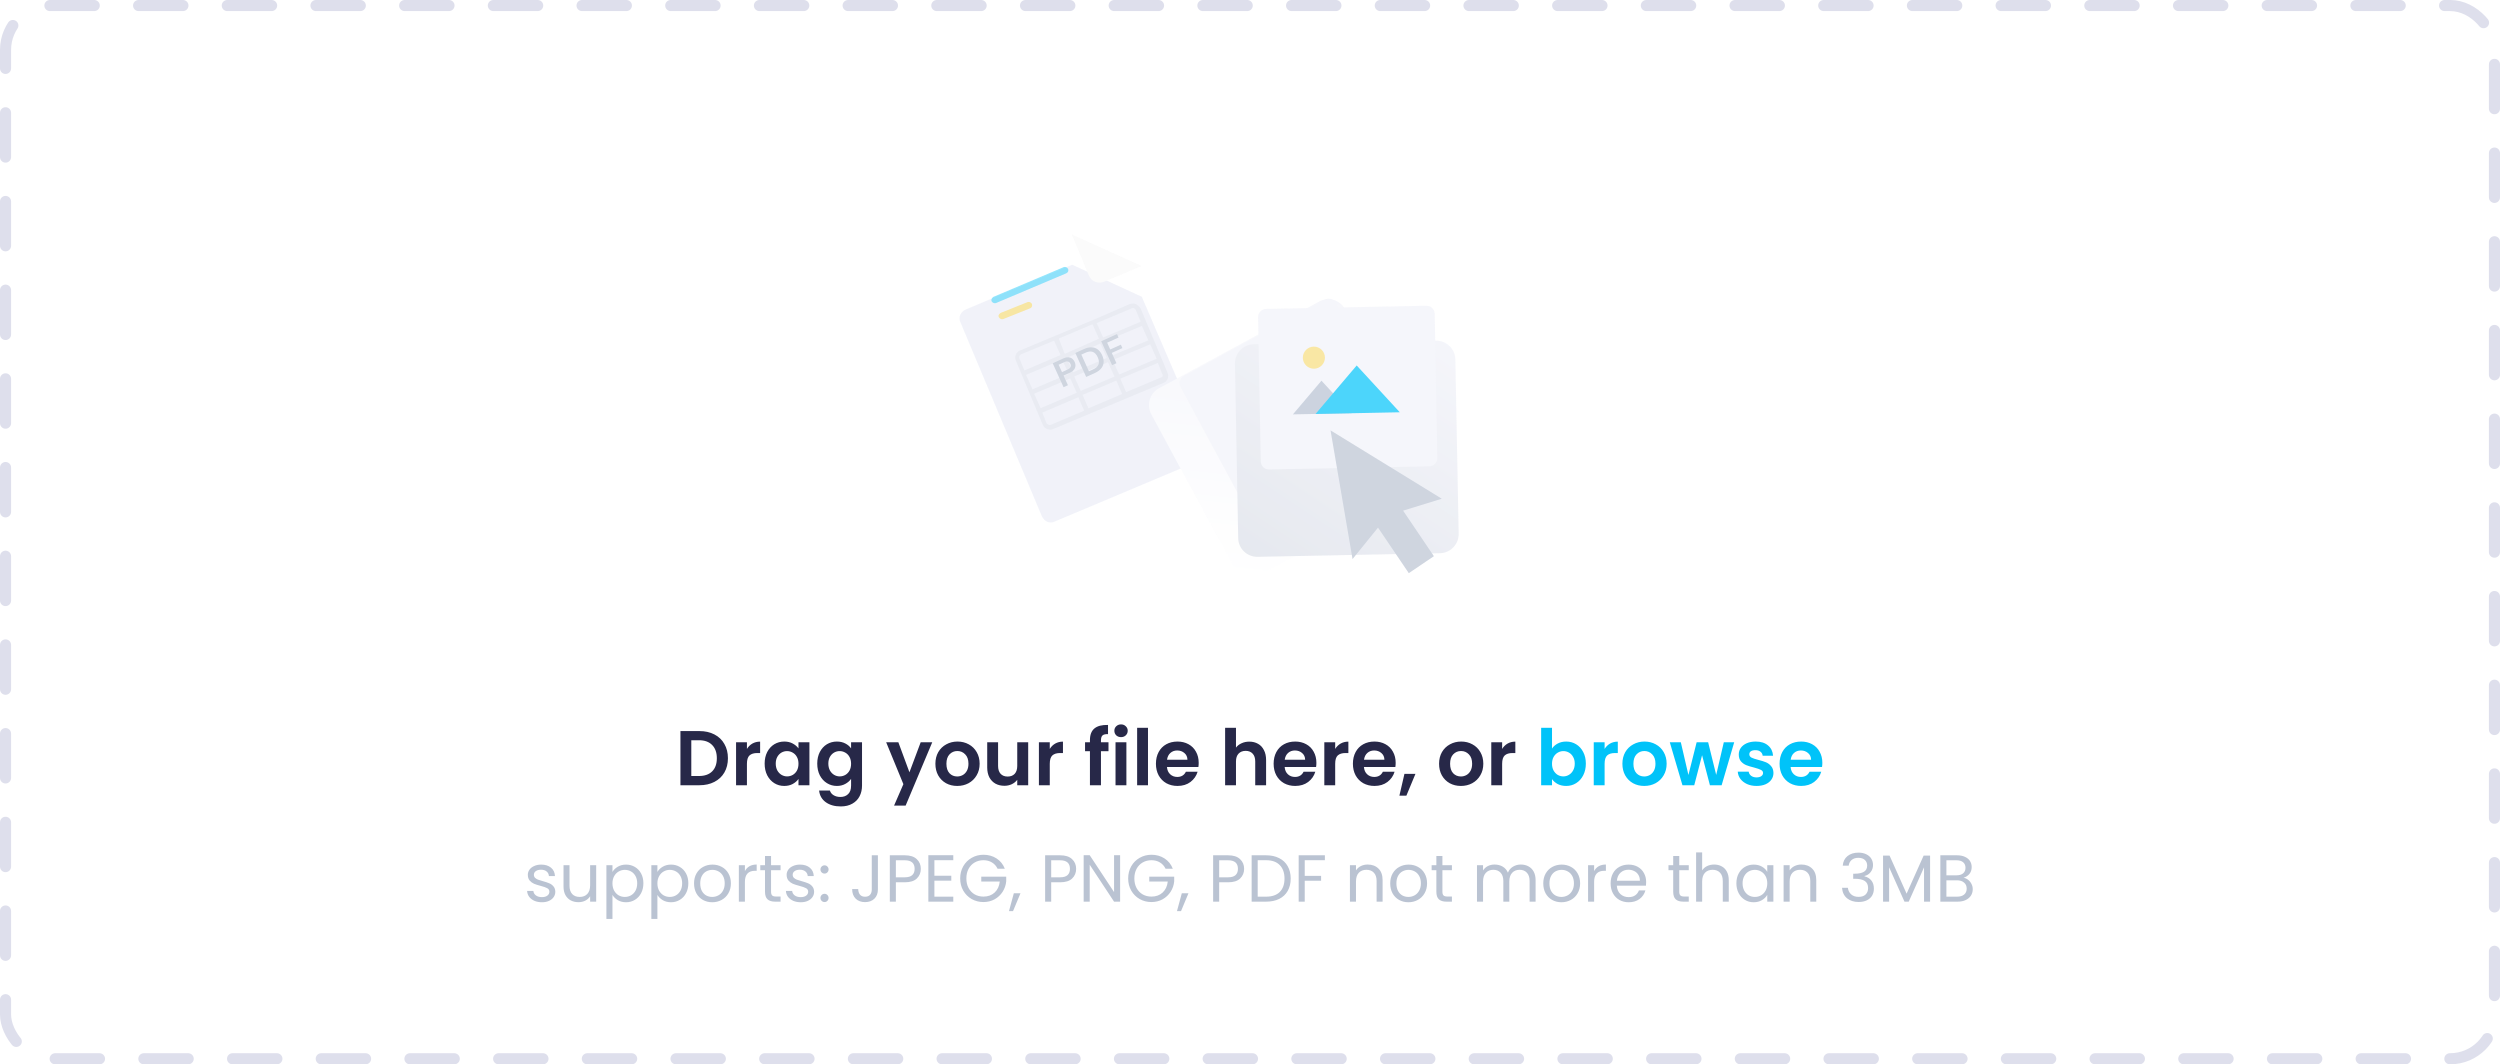 <svg width="451" height="192" viewBox="0 0 451 192" fill="none" xmlns="http://www.w3.org/2000/svg">
<rect x="1" y="1" width="449" height="190" rx="8" fill="white"/>
<g opacity="0.7">
<g filter="url(#filter0_d_822_3677)">
<path d="M205.981 48.534L217.63 75.619C218.098 76.527 217.631 77.563 216.641 77.986L190.298 89.074C189.39 89.543 188.354 89.076 187.931 88.085L173.278 53.179C172.81 52.271 173.277 51.234 174.267 50.812L193.421 42.755L205.981 48.534Z" fill="#EBEDF7"/>
</g>
<path opacity="0.6" d="M192.363 49.302L179.664 54.676C179.407 54.75 179.114 54.695 178.875 54.346C178.801 54.09 178.856 53.796 179.205 53.557L191.904 48.183C192.16 48.11 192.454 48.165 192.693 48.513C192.803 48.898 192.666 49.146 192.363 49.302Z" fill="#00C3F9"/>
<path opacity="0.6" d="M185.838 55.616L180.978 57.564C180.721 57.638 180.428 57.583 180.189 57.234C180.033 56.932 180.17 56.684 180.519 56.446L185.378 54.498C185.635 54.424 185.929 54.479 186.167 54.827C186.278 55.212 186.094 55.543 185.838 55.616Z" fill="#FACE2B"/>
<path d="M193.339 42.285L196.444 49.73C196.904 50.849 198.197 51.243 199.187 50.82L205.945 47.981" fill="#F9F9F9"/>
<path opacity="0.4" d="M203.749 54.862L197.202 57.709L190.316 60.585L183.989 63.231C183.302 63.497 182.926 64.369 183.275 65.102L188.108 76.637C188.374 77.325 189.246 77.7 189.933 77.434L209.903 69.074C210.591 68.807 210.967 67.936 210.618 67.202L205.785 55.667C205.271 54.842 204.565 54.559 203.749 54.862ZM194.964 70.505L193.806 67.92L199.876 65.348L201.034 67.933L194.964 70.505ZM201.383 68.667L202.421 71.078L196.351 73.65L195.313 71.239L201.383 68.667ZM198.498 61.992L199.656 64.577L193.586 67.15L192.428 64.564L198.498 61.992ZM192.079 63.831L191.013 61.08L197.083 58.508L198.241 61.093L192.079 63.831ZM207.147 61.39L200.389 64.228L199.232 61.643L205.989 58.804L207.147 61.39ZM192.77 67.453L186.269 70.218L185.111 67.632L191.612 64.867L192.77 67.453ZM186.572 71.034L193.073 68.269L194.23 70.855L187.729 73.62L186.572 71.034ZM200.738 64.962L207.496 62.123L208.653 64.709L201.896 67.547L200.738 64.962ZM204.887 55.925L205.769 58.034L199.011 60.873L197.854 58.287L204.052 55.678C204.4 55.439 204.731 55.622 204.887 55.925ZM184.128 63.955L190.152 61.466L191.309 64.051L184.808 66.816L183.926 64.707C183.77 64.405 183.953 64.075 184.128 63.955ZM188.759 76.242L188.033 74.436L194.534 71.671L195.572 74.082L189.502 76.654C189.245 76.728 188.832 76.499 188.759 76.242ZM209.353 68.12L203.154 70.729L202.116 68.318L208.874 65.479L209.636 67.414C209.875 67.762 209.692 68.092 209.353 68.12Z" fill="#CFD5E0"/>
<path d="M191.866 69.853L189.905 65.532L191.824 64.661C192.298 64.446 192.711 64.396 193.064 64.512C193.417 64.628 193.685 64.886 193.867 65.286C194.046 65.683 194.065 66.054 193.921 66.4C193.777 66.746 193.469 67.027 192.995 67.242L191.867 67.754L192.657 69.494L191.866 69.853ZM191.583 67.128L192.619 66.658C192.88 66.54 193.051 66.393 193.13 66.219C193.207 66.042 193.197 65.847 193.1 65.634C193.004 65.421 192.864 65.288 192.682 65.233C192.497 65.173 192.274 65.203 192.013 65.322L190.977 65.792L191.583 67.128ZM195.949 68.001L193.988 63.679L195.557 62.967C196.051 62.743 196.507 62.639 196.924 62.657C197.343 62.669 197.714 62.796 198.036 63.039C198.357 63.278 198.621 63.627 198.829 64.084C199.034 64.538 199.123 64.966 199.093 65.369C199.064 65.771 198.917 66.136 198.651 66.464C198.39 66.789 198.012 67.064 197.518 67.289L195.949 68.001ZM196.442 66.986L197.171 66.655C197.694 66.418 198.026 66.117 198.166 65.752C198.306 65.388 198.262 64.953 198.032 64.446C197.8 63.935 197.502 63.615 197.137 63.484C196.77 63.35 196.326 63.402 195.803 63.639L195.073 63.97L196.442 66.986ZM200.618 65.882L198.657 61.56L201.507 60.267L201.788 60.886L199.729 61.821L200.285 63.047L202.203 62.176L202.484 62.795L200.566 63.666L201.409 65.523L200.618 65.882Z" fill="#BAC3D2"/>
<g filter="url(#filter1_d_822_3677)">
<path d="M256.216 83.139L227.293 98.796C225.621 99.691 223.546 99.086 222.633 97.41L207.685 69.715C206.791 68.041 207.396 65.965 209.07 65.05L237.994 49.392C239.666 48.497 241.741 49.102 242.654 50.778L257.621 78.476C258.515 80.149 257.888 82.243 256.216 83.139Z" fill="url(#paint0_linear_822_3677)"/>
</g>
<path d="M252.75 79.558L227.319 93.323C226.607 93.716 225.714 93.439 225.322 92.726L212.964 69.825C212.572 69.112 212.848 68.219 213.56 67.826L238.991 54.061C239.703 53.668 240.596 53.945 240.988 54.657L253.346 77.558C253.739 78.271 253.462 79.165 252.75 79.558Z" fill="#F1F2F9"/>
<path d="M235.864 77.496L226.579 82.519L228.369 74.751L235.864 77.496Z" fill="#CDD1DA"/>
<path d="M243.542 73.336L230.177 80.579L232.761 69.398L243.542 73.336Z" fill="#00C3F9"/>
<path d="M225.033 73.67C226.127 73.792 227.112 73.004 227.234 71.909C227.356 70.815 226.569 69.828 225.476 69.706C224.382 69.584 223.397 70.373 223.275 71.467C223.153 72.562 223.94 73.548 225.033 73.67Z" fill="#CDD1DA"/>
<g filter="url(#filter2_d_822_3677)">
<path d="M259.758 88.801L226.875 89.452C224.979 89.481 223.413 87.992 223.37 86.084L222.786 54.617C222.759 52.72 224.25 51.152 226.157 51.107L259.04 50.457C260.937 50.428 262.502 51.917 262.546 53.825L263.145 85.302C263.172 87.199 261.655 88.772 259.758 88.801Z" fill="url(#paint1_linear_822_3677)"/>
</g>
<path d="M257.853 84.125L228.942 84.696C228.129 84.718 227.462 84.063 227.441 83.25L226.96 57.231C226.939 56.418 227.594 55.751 228.407 55.728L257.319 55.158C258.132 55.135 258.798 55.791 258.82 56.604L259.3 82.622C259.322 83.435 258.666 84.103 257.853 84.125Z" fill="#F1F2F9"/>
<path d="M243.794 74.55L233.24 74.755L238.393 68.674L243.794 74.55Z" fill="#B6C1D2"/>
<path d="M252.521 74.374L237.322 74.681L244.746 65.93L252.521 74.374Z" fill="#00C3F9"/>
<path opacity="0.6" d="M235.92 66.183C236.835 66.792 238.073 66.544 238.683 65.627C239.294 64.71 239.046 63.473 238.131 62.863C237.215 62.253 235.978 62.502 235.367 63.419C234.757 64.335 235.004 65.573 235.92 66.183Z" fill="#FACE2B"/>
<path d="M260.095 89.97L253.119 92.121L258.675 100.337L254.148 103.398L248.592 95.182L243.998 100.854L240.029 77.639L260.095 89.97Z" fill="#BAC3D2"/>
</g>
<path d="M126.167 131.886C127.194 131.886 128.094 132.087 128.869 132.488C129.653 132.89 130.255 133.464 130.675 134.21C131.104 134.948 131.319 135.806 131.319 136.786C131.319 137.766 131.104 138.625 130.675 139.362C130.255 140.09 129.653 140.655 128.869 141.056C128.094 141.458 127.194 141.658 126.167 141.658H122.751V131.886H126.167ZM126.097 139.992C127.124 139.992 127.917 139.712 128.477 139.152C129.037 138.592 129.317 137.804 129.317 136.786C129.317 135.769 129.037 134.976 128.477 134.406C127.917 133.828 127.124 133.538 126.097 133.538H124.711V139.992H126.097ZM134.746 135.106C134.998 134.696 135.325 134.374 135.726 134.14C136.137 133.907 136.604 133.79 137.126 133.79V135.848H136.608C135.992 135.848 135.526 135.993 135.208 136.282C134.9 136.572 134.746 137.076 134.746 137.794V141.658H132.786V133.902H134.746V135.106ZM137.942 137.752C137.942 136.968 138.096 136.273 138.404 135.666C138.722 135.06 139.146 134.593 139.678 134.266C140.22 133.94 140.822 133.776 141.484 133.776C142.063 133.776 142.567 133.893 142.996 134.126C143.435 134.36 143.785 134.654 144.046 135.008V133.902H146.02V141.658H144.046V140.524C143.794 140.888 143.444 141.192 142.996 141.434C142.558 141.668 142.049 141.784 141.47 141.784C140.817 141.784 140.22 141.616 139.678 141.28C139.146 140.944 138.722 140.473 138.404 139.866C138.096 139.25 137.942 138.546 137.942 137.752ZM144.046 137.78C144.046 137.304 143.953 136.898 143.766 136.562C143.58 136.217 143.328 135.956 143.01 135.778C142.693 135.592 142.352 135.498 141.988 135.498C141.624 135.498 141.288 135.587 140.98 135.764C140.672 135.942 140.42 136.203 140.224 136.548C140.038 136.884 139.944 137.286 139.944 137.752C139.944 138.219 140.038 138.63 140.224 138.984C140.42 139.33 140.672 139.596 140.98 139.782C141.298 139.969 141.634 140.062 141.988 140.062C142.352 140.062 142.693 139.974 143.01 139.796C143.328 139.61 143.58 139.348 143.766 139.012C143.953 138.667 144.046 138.256 144.046 137.78ZM150.973 133.776C151.551 133.776 152.06 133.893 152.499 134.126C152.937 134.35 153.283 134.644 153.535 135.008V133.902H155.509V141.714C155.509 142.433 155.364 143.072 155.075 143.632C154.785 144.202 154.351 144.65 153.773 144.976C153.194 145.312 152.494 145.48 151.673 145.48C150.571 145.48 149.666 145.224 148.957 144.71C148.257 144.197 147.86 143.497 147.767 142.61H149.713C149.815 142.965 150.035 143.245 150.371 143.45C150.716 143.665 151.131 143.772 151.617 143.772C152.186 143.772 152.648 143.6 153.003 143.254C153.357 142.918 153.535 142.405 153.535 141.714V140.51C153.283 140.874 152.933 141.178 152.485 141.42C152.046 141.663 151.542 141.784 150.973 141.784C150.319 141.784 149.722 141.616 149.181 141.28C148.639 140.944 148.21 140.473 147.893 139.866C147.585 139.25 147.431 138.546 147.431 137.752C147.431 136.968 147.585 136.273 147.893 135.666C148.21 135.06 148.635 134.593 149.167 134.266C149.708 133.94 150.31 133.776 150.973 133.776ZM153.535 137.78C153.535 137.304 153.441 136.898 153.255 136.562C153.068 136.217 152.816 135.956 152.499 135.778C152.181 135.592 151.841 135.498 151.477 135.498C151.113 135.498 150.777 135.587 150.469 135.764C150.161 135.942 149.909 136.203 149.713 136.548C149.526 136.884 149.433 137.286 149.433 137.752C149.433 138.219 149.526 138.63 149.713 138.984C149.909 139.33 150.161 139.596 150.469 139.782C150.786 139.969 151.122 140.062 151.477 140.062C151.841 140.062 152.181 139.974 152.499 139.796C152.816 139.61 153.068 139.348 153.255 139.012C153.441 138.667 153.535 138.256 153.535 137.78ZM168.179 133.902L163.377 145.326H161.291L162.971 141.462L159.863 133.902H162.061L164.063 139.32L166.093 133.902H168.179ZM172.68 141.784C171.933 141.784 171.261 141.621 170.664 141.294C170.066 140.958 169.595 140.487 169.25 139.88C168.914 139.274 168.746 138.574 168.746 137.78C168.746 136.987 168.918 136.287 169.264 135.68C169.618 135.074 170.099 134.607 170.706 134.28C171.312 133.944 171.989 133.776 172.736 133.776C173.482 133.776 174.159 133.944 174.766 134.28C175.372 134.607 175.848 135.074 176.194 135.68C176.548 136.287 176.726 136.987 176.726 137.78C176.726 138.574 176.544 139.274 176.18 139.88C175.825 140.487 175.34 140.958 174.724 141.294C174.117 141.621 173.436 141.784 172.68 141.784ZM172.68 140.076C173.034 140.076 173.366 139.992 173.674 139.824C173.991 139.647 174.243 139.386 174.43 139.04C174.616 138.695 174.71 138.275 174.71 137.78C174.71 137.043 174.514 136.478 174.122 136.086C173.739 135.685 173.268 135.484 172.708 135.484C172.148 135.484 171.676 135.685 171.294 136.086C170.92 136.478 170.734 137.043 170.734 137.78C170.734 138.518 170.916 139.087 171.28 139.488C171.653 139.88 172.12 140.076 172.68 140.076ZM185.485 133.902V141.658H183.511V140.678C183.259 141.014 182.928 141.28 182.517 141.476C182.116 141.663 181.677 141.756 181.201 141.756C180.595 141.756 180.058 141.63 179.591 141.378C179.125 141.117 178.756 140.739 178.485 140.244C178.224 139.74 178.093 139.143 178.093 138.452V133.902H180.053V138.172C180.053 138.788 180.207 139.264 180.515 139.6C180.823 139.927 181.243 140.09 181.775 140.09C182.317 140.09 182.741 139.927 183.049 139.6C183.357 139.264 183.511 138.788 183.511 138.172V133.902H185.485ZM189.379 135.106C189.631 134.696 189.958 134.374 190.359 134.14C190.77 133.907 191.236 133.79 191.759 133.79V135.848H191.241C190.625 135.848 190.158 135.993 189.841 136.282C189.533 136.572 189.379 137.076 189.379 137.794V141.658H187.419V133.902H189.379V135.106ZM199.971 135.512H198.613V141.658H196.625V135.512H195.743V133.902H196.625V133.51C196.625 132.558 196.896 131.858 197.437 131.41C197.979 130.962 198.795 130.752 199.887 130.78V132.432C199.411 132.423 199.08 132.502 198.893 132.67C198.707 132.838 198.613 133.142 198.613 133.58V133.902H199.971V135.512ZM202.235 132.978C201.89 132.978 201.601 132.871 201.367 132.656C201.143 132.432 201.031 132.157 201.031 131.83C201.031 131.504 201.143 131.233 201.367 131.018C201.601 130.794 201.89 130.682 202.235 130.682C202.581 130.682 202.865 130.794 203.089 131.018C203.323 131.233 203.439 131.504 203.439 131.83C203.439 132.157 203.323 132.432 203.089 132.656C202.865 132.871 202.581 132.978 202.235 132.978ZM203.201 133.902V141.658H201.241V133.902H203.201ZM207.098 131.298V141.658H205.138V131.298H207.098ZM216.244 137.612C216.244 137.892 216.226 138.144 216.188 138.368H210.518C210.565 138.928 210.761 139.367 211.106 139.684C211.452 140.002 211.876 140.16 212.38 140.16C213.108 140.16 213.626 139.848 213.934 139.222H216.048C215.824 139.969 215.395 140.585 214.76 141.07C214.126 141.546 213.346 141.784 212.422 141.784C211.676 141.784 211.004 141.621 210.406 141.294C209.818 140.958 209.356 140.487 209.02 139.88C208.694 139.274 208.53 138.574 208.53 137.78C208.53 136.978 208.694 136.273 209.02 135.666C209.347 135.06 209.804 134.593 210.392 134.266C210.98 133.94 211.657 133.776 212.422 133.776C213.16 133.776 213.818 133.935 214.396 134.252C214.984 134.57 215.437 135.022 215.754 135.61C216.081 136.189 216.244 136.856 216.244 137.612ZM214.214 137.052C214.205 136.548 214.023 136.147 213.668 135.848C213.314 135.54 212.88 135.386 212.366 135.386C211.881 135.386 211.47 135.536 211.134 135.834C210.808 136.124 210.607 136.53 210.532 137.052H214.214ZM225.379 133.79C225.967 133.79 226.49 133.921 226.947 134.182C227.404 134.434 227.759 134.812 228.011 135.316C228.272 135.811 228.403 136.408 228.403 137.108V141.658H226.443V137.374C226.443 136.758 226.289 136.287 225.981 135.96C225.673 135.624 225.253 135.456 224.721 135.456C224.18 135.456 223.75 135.624 223.433 135.96C223.125 136.287 222.971 136.758 222.971 137.374V141.658H221.011V131.298H222.971V134.868C223.223 134.532 223.559 134.271 223.979 134.084C224.399 133.888 224.866 133.79 225.379 133.79ZM237.477 137.612C237.477 137.892 237.458 138.144 237.421 138.368H231.751C231.797 138.928 231.993 139.367 232.339 139.684C232.684 140.002 233.109 140.16 233.613 140.16C234.341 140.16 234.859 139.848 235.167 139.222H237.281C237.057 139.969 236.627 140.585 235.993 141.07C235.358 141.546 234.579 141.784 233.655 141.784C232.908 141.784 232.236 141.621 231.639 141.294C231.051 140.958 230.589 140.487 230.253 139.88C229.926 139.274 229.763 138.574 229.763 137.78C229.763 136.978 229.926 136.273 230.253 135.666C230.579 135.06 231.037 134.593 231.625 134.266C232.213 133.94 232.889 133.776 233.655 133.776C234.392 133.776 235.05 133.935 235.629 134.252C236.217 134.57 236.669 135.022 236.987 135.61C237.313 136.189 237.477 136.856 237.477 137.612ZM235.447 137.052C235.437 136.548 235.255 136.147 234.901 135.848C234.546 135.54 234.112 135.386 233.599 135.386C233.113 135.386 232.703 135.536 232.367 135.834C232.04 136.124 231.839 136.53 231.765 137.052H235.447ZM240.867 135.106C241.119 134.696 241.446 134.374 241.847 134.14C242.258 133.907 242.725 133.79 243.247 133.79V135.848H242.729C242.113 135.848 241.647 135.993 241.329 136.282C241.021 136.572 240.867 137.076 240.867 137.794V141.658H238.907V133.902H240.867V135.106ZM251.778 137.612C251.778 137.892 251.759 138.144 251.722 138.368H246.052C246.098 138.928 246.294 139.367 246.64 139.684C246.985 140.002 247.41 140.16 247.914 140.16C248.642 140.16 249.16 139.848 249.468 139.222H251.582C251.358 139.969 250.928 140.585 250.294 141.07C249.659 141.546 248.88 141.784 247.956 141.784C247.209 141.784 246.537 141.621 245.94 141.294C245.352 140.958 244.89 140.487 244.554 139.88C244.227 139.274 244.064 138.574 244.064 137.78C244.064 136.978 244.227 136.273 244.554 135.666C244.88 135.06 245.338 134.593 245.926 134.266C246.514 133.94 247.19 133.776 247.956 133.776C248.693 133.776 249.351 133.935 249.93 134.252C250.518 134.57 250.97 135.022 251.288 135.61C251.614 136.189 251.778 136.856 251.778 137.612ZM249.748 137.052C249.738 136.548 249.556 136.147 249.202 135.848C248.847 135.54 248.413 135.386 247.9 135.386C247.414 135.386 247.004 135.536 246.668 135.834C246.341 136.124 246.14 136.53 246.066 137.052H249.748ZM255.35 139.6L253.712 143.534H252.452L253.362 139.6H255.35ZM263.543 141.784C262.796 141.784 262.124 141.621 261.527 141.294C260.929 140.958 260.458 140.487 260.113 139.88C259.777 139.274 259.609 138.574 259.609 137.78C259.609 136.987 259.781 136.287 260.127 135.68C260.481 135.074 260.962 134.607 261.569 134.28C262.175 133.944 262.852 133.776 263.599 133.776C264.345 133.776 265.022 133.944 265.629 134.28C266.235 134.607 266.711 135.074 267.057 135.68C267.411 136.287 267.589 136.987 267.589 137.78C267.589 138.574 267.407 139.274 267.043 139.88C266.688 140.487 266.203 140.958 265.587 141.294C264.98 141.621 264.299 141.784 263.543 141.784ZM263.543 140.076C263.897 140.076 264.229 139.992 264.537 139.824C264.854 139.647 265.106 139.386 265.293 139.04C265.479 138.695 265.573 138.275 265.573 137.78C265.573 137.043 265.377 136.478 264.985 136.086C264.602 135.685 264.131 135.484 263.571 135.484C263.011 135.484 262.539 135.685 262.157 136.086C261.783 136.478 261.597 137.043 261.597 137.78C261.597 138.518 261.779 139.087 262.143 139.488C262.516 139.88 262.983 140.076 263.543 140.076ZM270.987 135.106C271.239 134.696 271.565 134.374 271.967 134.14C272.377 133.907 272.844 133.79 273.367 133.79V135.848H272.849C272.233 135.848 271.766 135.993 271.449 136.282C271.141 136.572 270.987 137.076 270.987 137.794V141.658H269.027V133.902H270.987V135.106Z" fill="#272848"/>
<path d="M279.983 135.036C280.235 134.663 280.58 134.36 281.019 134.126C281.467 133.893 281.975 133.776 282.545 133.776C283.207 133.776 283.805 133.94 284.337 134.266C284.878 134.593 285.303 135.06 285.611 135.666C285.928 136.264 286.087 136.959 286.087 137.752C286.087 138.546 285.928 139.25 285.611 139.866C285.303 140.473 284.878 140.944 284.337 141.28C283.805 141.616 283.207 141.784 282.545 141.784C281.966 141.784 281.457 141.672 281.019 141.448C280.589 141.215 280.244 140.916 279.983 140.552V141.658H278.023V131.298H279.983V135.036ZM284.085 137.752C284.085 137.286 283.987 136.884 283.791 136.548C283.604 136.203 283.352 135.942 283.035 135.764C282.727 135.587 282.391 135.498 282.027 135.498C281.672 135.498 281.336 135.592 281.019 135.778C280.711 135.956 280.459 136.217 280.263 136.562C280.076 136.908 279.983 137.314 279.983 137.78C279.983 138.247 280.076 138.653 280.263 138.998C280.459 139.344 280.711 139.61 281.019 139.796C281.336 139.974 281.672 140.062 282.027 140.062C282.391 140.062 282.727 139.969 283.035 139.782C283.352 139.596 283.604 139.33 283.791 138.984C283.987 138.639 284.085 138.228 284.085 137.752ZM289.471 135.106C289.723 134.696 290.05 134.374 290.451 134.14C290.862 133.907 291.328 133.79 291.851 133.79V135.848H291.333C290.717 135.848 290.25 135.993 289.933 136.282C289.625 136.572 289.471 137.076 289.471 137.794V141.658H287.511V133.902H289.471V135.106ZM296.615 141.784C295.868 141.784 295.196 141.621 294.599 141.294C294.002 140.958 293.53 140.487 293.185 139.88C292.849 139.274 292.681 138.574 292.681 137.78C292.681 136.987 292.854 136.287 293.199 135.68C293.554 135.074 294.034 134.607 294.641 134.28C295.248 133.944 295.924 133.776 296.671 133.776C297.418 133.776 298.094 133.944 298.701 134.28C299.308 134.607 299.784 135.074 300.129 135.68C300.484 136.287 300.661 136.987 300.661 137.78C300.661 138.574 300.479 139.274 300.115 139.88C299.76 140.487 299.275 140.958 298.659 141.294C298.052 141.621 297.371 141.784 296.615 141.784ZM296.615 140.076C296.97 140.076 297.301 139.992 297.609 139.824C297.926 139.647 298.178 139.386 298.365 139.04C298.552 138.695 298.645 138.275 298.645 137.78C298.645 137.043 298.449 136.478 298.057 136.086C297.674 135.685 297.203 135.484 296.643 135.484C296.083 135.484 295.612 135.685 295.229 136.086C294.856 136.478 294.669 137.043 294.669 137.78C294.669 138.518 294.851 139.087 295.215 139.488C295.588 139.88 296.055 140.076 296.615 140.076ZM312.851 133.902L310.583 141.658H308.469L307.055 136.24L305.641 141.658H303.513L301.231 133.902H303.219L304.591 139.81L306.075 133.902H308.147L309.603 139.796L310.975 133.902H312.851ZM316.879 141.784C316.245 141.784 315.675 141.672 315.171 141.448C314.667 141.215 314.266 140.902 313.967 140.51C313.678 140.118 313.519 139.684 313.491 139.208H315.465C315.503 139.507 315.647 139.754 315.899 139.95C316.161 140.146 316.483 140.244 316.865 140.244C317.239 140.244 317.528 140.17 317.733 140.02C317.948 139.871 318.055 139.68 318.055 139.446C318.055 139.194 317.925 139.008 317.663 138.886C317.411 138.756 317.005 138.616 316.445 138.466C315.867 138.326 315.391 138.182 315.017 138.032C314.653 137.883 314.336 137.654 314.065 137.346C313.804 137.038 313.673 136.623 313.673 136.1C313.673 135.671 313.795 135.279 314.037 134.924C314.289 134.57 314.644 134.29 315.101 134.084C315.568 133.879 316.114 133.776 316.739 133.776C317.663 133.776 318.401 134.01 318.951 134.476C319.502 134.934 319.805 135.554 319.861 136.338H317.985C317.957 136.03 317.827 135.788 317.593 135.61C317.369 135.424 317.066 135.33 316.683 135.33C316.329 135.33 316.053 135.396 315.857 135.526C315.671 135.657 315.577 135.839 315.577 136.072C315.577 136.334 315.708 136.534 315.969 136.674C316.231 136.805 316.637 136.94 317.187 137.08C317.747 137.22 318.209 137.365 318.573 137.514C318.937 137.664 319.25 137.897 319.511 138.214C319.782 138.522 319.922 138.933 319.931 139.446C319.931 139.894 319.805 140.296 319.553 140.65C319.311 141.005 318.956 141.285 318.489 141.49C318.032 141.686 317.495 141.784 316.879 141.784ZM328.75 137.612C328.75 137.892 328.732 138.144 328.694 138.368H323.024C323.071 138.928 323.267 139.367 323.612 139.684C323.958 140.002 324.382 140.16 324.886 140.16C325.614 140.16 326.132 139.848 326.44 139.222H328.554C328.33 139.969 327.901 140.585 327.266 141.07C326.632 141.546 325.852 141.784 324.928 141.784C324.182 141.784 323.51 141.621 322.912 141.294C322.324 140.958 321.862 140.487 321.526 139.88C321.2 139.274 321.036 138.574 321.036 137.78C321.036 136.978 321.2 136.273 321.526 135.666C321.853 135.06 322.31 134.593 322.898 134.266C323.486 133.94 324.163 133.776 324.928 133.776C325.666 133.776 326.324 133.935 326.902 134.252C327.49 134.57 327.943 135.022 328.26 135.61C328.587 136.189 328.75 136.856 328.75 137.612ZM326.72 137.052C326.711 136.548 326.529 136.147 326.174 135.848C325.82 135.54 325.386 135.386 324.872 135.386C324.387 135.386 323.976 135.536 323.64 135.834C323.314 136.124 323.113 136.53 323.038 137.052H326.72Z" fill="#00C3F9"/>
<path d="M97.777 162.766C97.273 162.766 96.821 162.682 96.421 162.514C96.021 162.338 95.705 162.098 95.473 161.794C95.241 161.482 95.113 161.126 95.089 160.726H96.217C96.249 161.054 96.401 161.322 96.673 161.53C96.953 161.738 97.317 161.842 97.765 161.842C98.181 161.842 98.509 161.75 98.749 161.566C98.989 161.382 99.109 161.15 99.109 160.87C99.109 160.582 98.981 160.37 98.725 160.234C98.469 160.09 98.073 159.95 97.537 159.814C97.049 159.686 96.649 159.558 96.337 159.43C96.033 159.294 95.769 159.098 95.545 158.842C95.329 158.578 95.221 158.234 95.221 157.81C95.221 157.474 95.321 157.166 95.521 156.886C95.721 156.606 96.005 156.386 96.373 156.226C96.741 156.058 97.161 155.974 97.633 155.974C98.361 155.974 98.949 156.158 99.397 156.526C99.845 156.894 100.085 157.398 100.117 158.038H99.025C99.001 157.694 98.861 157.418 98.605 157.21C98.357 157.002 98.021 156.898 97.597 156.898C97.205 156.898 96.893 156.982 96.661 157.15C96.429 157.318 96.313 157.538 96.313 157.81C96.313 158.026 96.381 158.206 96.517 158.35C96.661 158.486 96.837 158.598 97.045 158.686C97.261 158.766 97.557 158.858 97.933 158.962C98.405 159.09 98.789 159.218 99.085 159.346C99.381 159.466 99.633 159.65 99.841 159.898C100.057 160.146 100.169 160.47 100.177 160.87C100.177 161.23 100.077 161.554 99.877 161.842C99.677 162.13 99.393 162.358 99.025 162.526C98.665 162.686 98.249 162.766 97.777 162.766ZM107.551 156.082V162.658H106.459V161.686C106.251 162.022 105.959 162.286 105.583 162.478C105.215 162.662 104.807 162.754 104.359 162.754C103.847 162.754 103.387 162.65 102.979 162.442C102.571 162.226 102.247 161.906 102.007 161.482C101.775 161.058 101.659 160.542 101.659 159.934V156.082H102.739V159.79C102.739 160.438 102.903 160.938 103.231 161.29C103.559 161.634 104.007 161.806 104.575 161.806C105.159 161.806 105.619 161.626 105.955 161.266C106.291 160.906 106.459 160.382 106.459 159.694V156.082H107.551ZM110.487 157.294C110.703 156.918 111.023 156.606 111.447 156.358C111.879 156.102 112.379 155.974 112.947 155.974C113.531 155.974 114.059 156.114 114.531 156.394C115.011 156.674 115.387 157.07 115.659 157.582C115.931 158.086 116.067 158.674 116.067 159.346C116.067 160.01 115.931 160.602 115.659 161.122C115.387 161.642 115.011 162.046 114.531 162.334C114.059 162.622 113.531 162.766 112.947 162.766C112.387 162.766 111.891 162.642 111.459 162.394C111.035 162.138 110.711 161.822 110.487 161.446V165.778H109.395V156.082H110.487V157.294ZM114.951 159.346C114.951 158.85 114.851 158.418 114.651 158.05C114.451 157.682 114.179 157.402 113.835 157.21C113.499 157.018 113.127 156.922 112.719 156.922C112.319 156.922 111.947 157.022 111.603 157.222C111.267 157.414 110.995 157.698 110.787 158.074C110.587 158.442 110.487 158.87 110.487 159.358C110.487 159.854 110.587 160.29 110.787 160.666C110.995 161.034 111.267 161.318 111.603 161.518C111.947 161.71 112.319 161.806 112.719 161.806C113.127 161.806 113.499 161.71 113.835 161.518C114.179 161.318 114.451 161.034 114.651 160.666C114.851 160.29 114.951 159.85 114.951 159.346ZM118.596 157.294C118.812 156.918 119.132 156.606 119.556 156.358C119.988 156.102 120.488 155.974 121.056 155.974C121.64 155.974 122.168 156.114 122.64 156.394C123.12 156.674 123.496 157.07 123.768 157.582C124.04 158.086 124.176 158.674 124.176 159.346C124.176 160.01 124.04 160.602 123.768 161.122C123.496 161.642 123.12 162.046 122.64 162.334C122.168 162.622 121.64 162.766 121.056 162.766C120.496 162.766 120 162.642 119.568 162.394C119.144 162.138 118.82 161.822 118.596 161.446V165.778H117.504V156.082H118.596V157.294ZM123.06 159.346C123.06 158.85 122.96 158.418 122.76 158.05C122.56 157.682 122.288 157.402 121.944 157.21C121.608 157.018 121.236 156.922 120.828 156.922C120.428 156.922 120.056 157.022 119.712 157.222C119.376 157.414 119.104 157.698 118.896 158.074C118.696 158.442 118.596 158.87 118.596 159.358C118.596 159.854 118.696 160.29 118.896 160.666C119.104 161.034 119.376 161.318 119.712 161.518C120.056 161.71 120.428 161.806 120.828 161.806C121.236 161.806 121.608 161.71 121.944 161.518C122.288 161.318 122.56 161.034 122.76 160.666C122.96 160.29 123.06 159.85 123.06 159.346ZM128.481 162.766C127.865 162.766 127.305 162.626 126.801 162.346C126.305 162.066 125.913 161.67 125.625 161.158C125.345 160.638 125.205 160.038 125.205 159.358C125.205 158.686 125.349 158.094 125.637 157.582C125.933 157.062 126.333 156.666 126.837 156.394C127.341 156.114 127.905 155.974 128.529 155.974C129.153 155.974 129.717 156.114 130.221 156.394C130.725 156.666 131.121 157.058 131.409 157.57C131.705 158.082 131.853 158.678 131.853 159.358C131.853 160.038 131.701 160.638 131.397 161.158C131.101 161.67 130.697 162.066 130.185 162.346C129.673 162.626 129.105 162.766 128.481 162.766ZM128.481 161.806C128.873 161.806 129.241 161.714 129.585 161.53C129.929 161.346 130.205 161.07 130.413 160.702C130.629 160.334 130.737 159.886 130.737 159.358C130.737 158.83 130.633 158.382 130.425 158.014C130.217 157.646 129.945 157.374 129.609 157.198C129.273 157.014 128.909 156.922 128.517 156.922C128.117 156.922 127.749 157.014 127.413 157.198C127.085 157.374 126.821 157.646 126.621 158.014C126.421 158.382 126.321 158.83 126.321 159.358C126.321 159.894 126.417 160.346 126.609 160.714C126.809 161.082 127.073 161.358 127.401 161.542C127.729 161.718 128.089 161.806 128.481 161.806ZM134.381 157.15C134.573 156.774 134.845 156.482 135.197 156.274C135.557 156.066 135.993 155.962 136.505 155.962V157.09H136.217C134.993 157.09 134.381 157.754 134.381 159.082V162.658H133.289V156.082H134.381V157.15ZM139.098 156.982V160.858C139.098 161.178 139.166 161.406 139.302 161.542C139.438 161.67 139.674 161.734 140.01 161.734H140.814V162.658H139.83C139.222 162.658 138.766 162.518 138.462 162.238C138.158 161.958 138.006 161.498 138.006 160.858V156.982H137.154V156.082H138.006V154.426H139.098V156.082H140.814V156.982H139.098ZM144.465 162.766C143.961 162.766 143.509 162.682 143.109 162.514C142.709 162.338 142.393 162.098 142.161 161.794C141.929 161.482 141.801 161.126 141.777 160.726H142.905C142.937 161.054 143.089 161.322 143.361 161.53C143.641 161.738 144.005 161.842 144.453 161.842C144.869 161.842 145.197 161.75 145.437 161.566C145.677 161.382 145.797 161.15 145.797 160.87C145.797 160.582 145.669 160.37 145.413 160.234C145.157 160.09 144.761 159.95 144.225 159.814C143.737 159.686 143.337 159.558 143.025 159.43C142.721 159.294 142.457 159.098 142.233 158.842C142.017 158.578 141.909 158.234 141.909 157.81C141.909 157.474 142.009 157.166 142.209 156.886C142.409 156.606 142.693 156.386 143.061 156.226C143.429 156.058 143.849 155.974 144.321 155.974C145.049 155.974 145.637 156.158 146.085 156.526C146.533 156.894 146.773 157.398 146.805 158.038H145.713C145.689 157.694 145.549 157.418 145.293 157.21C145.045 157.002 144.709 156.898 144.285 156.898C143.893 156.898 143.581 156.982 143.349 157.15C143.117 157.318 143.001 157.538 143.001 157.81C143.001 158.026 143.069 158.206 143.205 158.35C143.349 158.486 143.525 158.598 143.733 158.686C143.949 158.766 144.245 158.858 144.621 158.962C145.093 159.09 145.477 159.218 145.773 159.346C146.069 159.466 146.321 159.65 146.529 159.898C146.745 160.146 146.857 160.47 146.865 160.87C146.865 161.23 146.765 161.554 146.565 161.842C146.365 162.13 146.081 162.358 145.713 162.526C145.353 162.686 144.937 162.766 144.465 162.766ZM148.754 162.73C148.546 162.73 148.37 162.658 148.226 162.514C148.082 162.37 148.01 162.194 148.01 161.986C148.01 161.778 148.082 161.602 148.226 161.458C148.37 161.314 148.546 161.242 148.754 161.242C148.954 161.242 149.122 161.314 149.258 161.458C149.402 161.602 149.474 161.778 149.474 161.986C149.474 162.194 149.402 162.37 149.258 162.514C149.122 162.658 148.954 162.73 148.754 162.73ZM148.754 157.594C148.546 157.594 148.37 157.522 148.226 157.378C148.082 157.234 148.01 157.058 148.01 156.85C148.01 156.642 148.082 156.466 148.226 156.322C148.37 156.178 148.546 156.106 148.754 156.106C148.954 156.106 149.122 156.178 149.258 156.322C149.402 156.466 149.474 156.642 149.474 156.85C149.474 157.058 149.402 157.234 149.258 157.378C149.122 157.522 148.954 157.594 148.754 157.594ZM158.372 154.294V160.474C158.372 161.162 158.16 161.714 157.736 162.13C157.312 162.538 156.752 162.742 156.056 162.742C155.352 162.742 154.788 162.534 154.364 162.118C153.94 161.694 153.728 161.118 153.728 160.39H154.82C154.828 160.798 154.932 161.13 155.132 161.386C155.34 161.642 155.648 161.77 156.056 161.77C156.464 161.77 156.768 161.65 156.968 161.41C157.168 161.162 157.268 160.85 157.268 160.474V154.294H158.372ZM166.116 156.742C166.116 157.438 165.876 158.018 165.396 158.482C164.924 158.938 164.2 159.166 163.224 159.166H161.616V162.658H160.524V154.294H163.224C164.168 154.294 164.884 154.522 165.372 154.978C165.868 155.434 166.116 156.022 166.116 156.742ZM163.224 158.266C163.832 158.266 164.28 158.134 164.568 157.87C164.856 157.606 165 157.23 165 156.742C165 155.71 164.408 155.194 163.224 155.194H161.616V158.266H163.224ZM168.565 155.182V157.978H171.613V158.878H168.565V161.758H171.973V162.658H167.473V154.282H171.973V155.182H168.565ZM179.961 156.718C179.729 156.23 179.393 155.854 178.953 155.59C178.513 155.318 178.001 155.182 177.417 155.182C176.833 155.182 176.305 155.318 175.833 155.59C175.369 155.854 175.001 156.238 174.729 156.742C174.465 157.238 174.333 157.814 174.333 158.47C174.333 159.126 174.465 159.702 174.729 160.198C175.001 160.694 175.369 161.078 175.833 161.35C176.305 161.614 176.833 161.746 177.417 161.746C178.233 161.746 178.905 161.502 179.433 161.014C179.961 160.526 180.269 159.866 180.357 159.034H177.021V158.146H181.521V158.986C181.457 159.674 181.241 160.306 180.873 160.882C180.505 161.45 180.021 161.902 179.421 162.238C178.821 162.566 178.153 162.73 177.417 162.73C176.641 162.73 175.933 162.55 175.293 162.19C174.653 161.822 174.145 161.314 173.769 160.666C173.401 160.018 173.217 159.286 173.217 158.47C173.217 157.654 173.401 156.922 173.769 156.274C174.145 155.618 174.653 155.11 175.293 154.75C175.933 154.382 176.641 154.198 177.417 154.198C178.305 154.198 179.089 154.418 179.769 154.858C180.457 155.298 180.957 155.918 181.269 156.718H179.961ZM184.093 161.146L182.749 164.374H182.017L182.893 161.146H184.093ZM194.135 156.742C194.135 157.438 193.895 158.018 193.415 158.482C192.943 158.938 192.219 159.166 191.243 159.166H189.635V162.658H188.543V154.294H191.243C192.187 154.294 192.903 154.522 193.391 154.978C193.887 155.434 194.135 156.022 194.135 156.742ZM191.243 158.266C191.851 158.266 192.299 158.134 192.587 157.87C192.875 157.606 193.019 157.23 193.019 156.742C193.019 155.71 192.427 155.194 191.243 155.194H189.635V158.266H191.243ZM202.068 162.658H200.976L196.584 155.998V162.658H195.492V154.282H196.584L200.976 160.93V154.282H202.068V162.658ZM210.266 156.718C210.034 156.23 209.698 155.854 209.258 155.59C208.818 155.318 208.306 155.182 207.722 155.182C207.138 155.182 206.61 155.318 206.138 155.59C205.674 155.854 205.306 156.238 205.034 156.742C204.77 157.238 204.638 157.814 204.638 158.47C204.638 159.126 204.77 159.702 205.034 160.198C205.306 160.694 205.674 161.078 206.138 161.35C206.61 161.614 207.138 161.746 207.722 161.746C208.538 161.746 209.21 161.502 209.738 161.014C210.266 160.526 210.574 159.866 210.662 159.034H207.326V158.146H211.826V158.986C211.762 159.674 211.546 160.306 211.178 160.882C210.81 161.45 210.326 161.902 209.726 162.238C209.126 162.566 208.458 162.73 207.722 162.73C206.946 162.73 206.238 162.55 205.598 162.19C204.958 161.822 204.45 161.314 204.074 160.666C203.706 160.018 203.522 159.286 203.522 158.47C203.522 157.654 203.706 156.922 204.074 156.274C204.45 155.618 204.958 155.11 205.598 154.75C206.238 154.382 206.946 154.198 207.722 154.198C208.61 154.198 209.394 154.418 210.074 154.858C210.762 155.298 211.262 155.918 211.574 156.718H210.266ZM214.398 161.146L213.054 164.374H212.322L213.198 161.146H214.398ZM224.44 156.742C224.44 157.438 224.2 158.018 223.72 158.482C223.248 158.938 222.524 159.166 221.548 159.166H219.94V162.658H218.848V154.294H221.548C222.492 154.294 223.208 154.522 223.696 154.978C224.192 155.434 224.44 156.022 224.44 156.742ZM221.548 158.266C222.156 158.266 222.604 158.134 222.892 157.87C223.18 157.606 223.324 157.23 223.324 156.742C223.324 155.71 222.732 155.194 221.548 155.194H219.94V158.266H221.548ZM228.401 154.294C229.313 154.294 230.101 154.466 230.765 154.81C231.437 155.146 231.949 155.63 232.301 156.262C232.661 156.894 232.841 157.638 232.841 158.494C232.841 159.35 232.661 160.094 232.301 160.726C231.949 161.35 231.437 161.83 230.765 162.166C230.101 162.494 229.313 162.658 228.401 162.658H225.797V154.294H228.401ZM228.401 161.758C229.481 161.758 230.305 161.474 230.873 160.906C231.441 160.33 231.725 159.526 231.725 158.494C231.725 157.454 231.437 156.642 230.861 156.058C230.293 155.474 229.473 155.182 228.401 155.182H226.889V161.758H228.401ZM239.009 154.294V155.182H235.373V158.002H238.325V158.89H235.373V162.658H234.281V154.294H239.009ZM246.732 155.962C247.532 155.962 248.18 156.206 248.676 156.694C249.172 157.174 249.42 157.87 249.42 158.782V162.658H248.34V158.938C248.34 158.282 248.176 157.782 247.848 157.438C247.52 157.086 247.072 156.91 246.504 156.91C245.928 156.91 245.468 157.09 245.124 157.45C244.788 157.81 244.62 158.334 244.62 159.022V162.658H243.528V156.082H244.62V157.018C244.836 156.682 245.128 156.422 245.496 156.238C245.872 156.054 246.284 155.962 246.732 155.962ZM254.071 162.766C253.455 162.766 252.895 162.626 252.391 162.346C251.895 162.066 251.503 161.67 251.215 161.158C250.935 160.638 250.795 160.038 250.795 159.358C250.795 158.686 250.939 158.094 251.227 157.582C251.523 157.062 251.923 156.666 252.427 156.394C252.931 156.114 253.495 155.974 254.119 155.974C254.743 155.974 255.307 156.114 255.811 156.394C256.315 156.666 256.711 157.058 256.999 157.57C257.295 158.082 257.443 158.678 257.443 159.358C257.443 160.038 257.291 160.638 256.987 161.158C256.691 161.67 256.287 162.066 255.775 162.346C255.263 162.626 254.695 162.766 254.071 162.766ZM254.071 161.806C254.463 161.806 254.831 161.714 255.175 161.53C255.519 161.346 255.795 161.07 256.003 160.702C256.219 160.334 256.327 159.886 256.327 159.358C256.327 158.83 256.223 158.382 256.015 158.014C255.807 157.646 255.535 157.374 255.199 157.198C254.863 157.014 254.499 156.922 254.107 156.922C253.707 156.922 253.339 157.014 253.003 157.198C252.675 157.374 252.411 157.646 252.211 158.014C252.011 158.382 251.911 158.83 251.911 159.358C251.911 159.894 252.007 160.346 252.199 160.714C252.399 161.082 252.663 161.358 252.991 161.542C253.319 161.718 253.679 161.806 254.071 161.806ZM260.211 156.982V160.858C260.211 161.178 260.279 161.406 260.415 161.542C260.551 161.67 260.787 161.734 261.123 161.734H261.927V162.658H260.943C260.335 162.658 259.879 162.518 259.575 162.238C259.271 161.958 259.119 161.498 259.119 160.858V156.982H258.267V156.082H259.119V154.426H260.211V156.082H261.927V156.982H260.211ZM274.357 155.962C274.869 155.962 275.325 156.07 275.725 156.286C276.125 156.494 276.441 156.81 276.673 157.234C276.905 157.658 277.021 158.174 277.021 158.782V162.658H275.941V158.938C275.941 158.282 275.777 157.782 275.449 157.438C275.129 157.086 274.693 156.91 274.141 156.91C273.573 156.91 273.121 157.094 272.785 157.462C272.449 157.822 272.281 158.346 272.281 159.034V162.658H271.201V158.938C271.201 158.282 271.037 157.782 270.709 157.438C270.389 157.086 269.953 156.91 269.401 156.91C268.833 156.91 268.381 157.094 268.045 157.462C267.709 157.822 267.541 158.346 267.541 159.034V162.658H266.449V156.082H267.541V157.03C267.757 156.686 268.045 156.422 268.405 156.238C268.773 156.054 269.177 155.962 269.617 155.962C270.169 155.962 270.657 156.086 271.081 156.334C271.505 156.582 271.821 156.946 272.029 157.426C272.213 156.962 272.517 156.602 272.941 156.346C273.365 156.09 273.837 155.962 274.357 155.962ZM281.681 162.766C281.065 162.766 280.505 162.626 280.001 162.346C279.505 162.066 279.113 161.67 278.825 161.158C278.545 160.638 278.405 160.038 278.405 159.358C278.405 158.686 278.549 158.094 278.837 157.582C279.133 157.062 279.533 156.666 280.037 156.394C280.541 156.114 281.105 155.974 281.729 155.974C282.353 155.974 282.917 156.114 283.421 156.394C283.925 156.666 284.321 157.058 284.609 157.57C284.905 158.082 285.053 158.678 285.053 159.358C285.053 160.038 284.901 160.638 284.597 161.158C284.301 161.67 283.897 162.066 283.385 162.346C282.873 162.626 282.305 162.766 281.681 162.766ZM281.681 161.806C282.073 161.806 282.441 161.714 282.785 161.53C283.129 161.346 283.405 161.07 283.613 160.702C283.829 160.334 283.937 159.886 283.937 159.358C283.937 158.83 283.833 158.382 283.625 158.014C283.417 157.646 283.145 157.374 282.809 157.198C282.473 157.014 282.109 156.922 281.717 156.922C281.317 156.922 280.949 157.014 280.613 157.198C280.285 157.374 280.021 157.646 279.821 158.014C279.621 158.382 279.521 158.83 279.521 159.358C279.521 159.894 279.617 160.346 279.809 160.714C280.009 161.082 280.273 161.358 280.601 161.542C280.929 161.718 281.289 161.806 281.681 161.806ZM287.58 157.15C287.772 156.774 288.044 156.482 288.396 156.274C288.756 156.066 289.192 155.962 289.704 155.962V157.09H289.416C288.192 157.09 287.58 157.754 287.58 159.082V162.658H286.488V156.082H287.58V157.15ZM296.965 159.118C296.965 159.326 296.953 159.546 296.929 159.778H291.673C291.713 160.426 291.933 160.934 292.333 161.302C292.741 161.662 293.233 161.842 293.809 161.842C294.281 161.842 294.673 161.734 294.985 161.518C295.305 161.294 295.529 160.998 295.657 160.63H296.833C296.657 161.262 296.305 161.778 295.777 162.178C295.249 162.57 294.593 162.766 293.809 162.766C293.185 162.766 292.625 162.626 292.129 162.346C291.641 162.066 291.257 161.67 290.977 161.158C290.697 160.638 290.557 160.038 290.557 159.358C290.557 158.678 290.693 158.082 290.965 157.57C291.237 157.058 291.617 156.666 292.105 156.394C292.601 156.114 293.169 155.974 293.809 155.974C294.433 155.974 294.985 156.11 295.465 156.382C295.945 156.654 296.313 157.03 296.569 157.51C296.833 157.982 296.965 158.518 296.965 159.118ZM295.837 158.89C295.837 158.474 295.745 158.118 295.561 157.822C295.377 157.518 295.125 157.29 294.805 157.138C294.493 156.978 294.145 156.898 293.761 156.898C293.209 156.898 292.737 157.074 292.345 157.426C291.961 157.778 291.741 158.266 291.685 158.89H295.837ZM302.938 156.982V160.858C302.938 161.178 303.006 161.406 303.142 161.542C303.278 161.67 303.514 161.734 303.85 161.734H304.654V162.658H303.67C303.062 162.658 302.606 162.518 302.302 162.238C301.998 161.958 301.846 161.498 301.846 160.858V156.982H300.994V156.082H301.846V154.426H302.938V156.082H304.654V156.982H302.938ZM309.241 155.962C309.737 155.962 310.185 156.07 310.585 156.286C310.985 156.494 311.297 156.81 311.521 157.234C311.753 157.658 311.869 158.174 311.869 158.782V162.658H310.789V158.938C310.789 158.282 310.625 157.782 310.297 157.438C309.969 157.086 309.521 156.91 308.953 156.91C308.377 156.91 307.917 157.09 307.573 157.45C307.237 157.81 307.069 158.334 307.069 159.022V162.658H305.977V153.778H307.069V157.018C307.285 156.682 307.581 156.422 307.957 156.238C308.341 156.054 308.769 155.962 309.241 155.962ZM313.245 159.346C313.245 158.674 313.381 158.086 313.653 157.582C313.925 157.07 314.297 156.674 314.769 156.394C315.249 156.114 315.781 155.974 316.365 155.974C316.941 155.974 317.441 156.098 317.865 156.346C318.289 156.594 318.605 156.906 318.813 157.282V156.082H319.917V162.658H318.813V161.434C318.597 161.818 318.273 162.138 317.841 162.394C317.417 162.642 316.921 162.766 316.353 162.766C315.769 162.766 315.241 162.622 314.769 162.334C314.297 162.046 313.925 161.642 313.653 161.122C313.381 160.602 313.245 160.01 313.245 159.346ZM318.813 159.358C318.813 158.862 318.713 158.43 318.513 158.062C318.313 157.694 318.041 157.414 317.697 157.222C317.361 157.022 316.989 156.922 316.581 156.922C316.173 156.922 315.801 157.018 315.465 157.21C315.129 157.402 314.861 157.682 314.661 158.05C314.461 158.418 314.361 158.85 314.361 159.346C314.361 159.85 314.461 160.29 314.661 160.666C314.861 161.034 315.129 161.318 315.465 161.518C315.801 161.71 316.173 161.806 316.581 161.806C316.989 161.806 317.361 161.71 317.697 161.518C318.041 161.318 318.313 161.034 318.513 160.666C318.713 160.29 318.813 159.854 318.813 159.358ZM324.966 155.962C325.766 155.962 326.414 156.206 326.91 156.694C327.406 157.174 327.654 157.87 327.654 158.782V162.658H326.574V158.938C326.574 158.282 326.41 157.782 326.082 157.438C325.754 157.086 325.306 156.91 324.738 156.91C324.162 156.91 323.702 157.09 323.358 157.45C323.022 157.81 322.854 158.334 322.854 159.022V162.658H321.762V156.082H322.854V157.018C323.07 156.682 323.362 156.422 323.73 156.238C324.106 156.054 324.518 155.962 324.966 155.962ZM332.433 156.166C332.489 155.43 332.773 154.854 333.285 154.438C333.797 154.022 334.461 153.814 335.277 153.814C335.821 153.814 336.289 153.914 336.681 154.114C337.081 154.306 337.381 154.57 337.581 154.906C337.789 155.242 337.893 155.622 337.893 156.046C337.893 156.542 337.749 156.97 337.461 157.33C337.181 157.69 336.813 157.922 336.357 158.026V158.086C336.877 158.214 337.289 158.466 337.593 158.842C337.897 159.218 338.049 159.71 338.049 160.318C338.049 160.774 337.945 161.186 337.737 161.554C337.529 161.914 337.217 162.198 336.801 162.406C336.385 162.614 335.885 162.718 335.301 162.718C334.453 162.718 333.757 162.498 333.213 162.058C332.669 161.61 332.365 160.978 332.301 160.162H333.357C333.413 160.642 333.609 161.034 333.945 161.338C334.281 161.642 334.729 161.794 335.289 161.794C335.849 161.794 336.273 161.65 336.561 161.362C336.857 161.066 337.005 160.686 337.005 160.222C337.005 159.622 336.805 159.19 336.405 158.926C336.005 158.662 335.401 158.53 334.593 158.53H334.317V157.618H334.605C335.341 157.61 335.897 157.49 336.273 157.258C336.649 157.018 336.837 156.65 336.837 156.154C336.837 155.73 336.697 155.39 336.417 155.134C336.145 154.878 335.753 154.75 335.241 154.75C334.745 154.75 334.345 154.878 334.041 155.134C333.737 155.39 333.557 155.734 333.501 156.166H332.433ZM348.187 154.354V162.658H347.095V156.466L344.335 162.658H343.567L340.795 156.454V162.658H339.703V154.354H340.879L343.951 161.218L347.023 154.354H348.187ZM354.227 158.35C354.531 158.398 354.807 158.522 355.055 158.722C355.311 158.922 355.511 159.17 355.655 159.466C355.807 159.762 355.883 160.078 355.883 160.414C355.883 160.838 355.775 161.222 355.559 161.566C355.343 161.902 355.027 162.17 354.611 162.37C354.203 162.562 353.719 162.658 353.159 162.658H350.039V154.294H353.039C353.607 154.294 354.091 154.39 354.491 154.582C354.891 154.766 355.191 155.018 355.391 155.338C355.591 155.658 355.691 156.018 355.691 156.418C355.691 156.914 355.555 157.326 355.283 157.654C355.019 157.974 354.667 158.206 354.227 158.35ZM351.131 157.906H352.967C353.479 157.906 353.875 157.786 354.155 157.546C354.435 157.306 354.575 156.974 354.575 156.55C354.575 156.126 354.435 155.794 354.155 155.554C353.875 155.314 353.471 155.194 352.943 155.194H351.131V157.906ZM353.063 161.758C353.607 161.758 354.031 161.63 354.335 161.374C354.639 161.118 354.791 160.762 354.791 160.306C354.791 159.842 354.631 159.478 354.311 159.214C353.991 158.942 353.563 158.806 353.027 158.806H351.131V161.758H353.063Z" fill="#BAC3D2"/>
<rect x="1" y="1" width="449" height="190" rx="8" stroke="#DEDFEC" stroke-width="2" stroke-linecap="round" stroke-linejoin="round" stroke-dasharray="8 8"/>
<defs>
<filter id="filter0_d_822_3677" x="153.096" y="27.755" width="84.717" height="86.502" filterUnits="userSpaceOnUse" color-interpolation-filters="sRGB">
<feFlood flood-opacity="0" result="BackgroundImageFix"/>
<feColorMatrix in="SourceAlpha" type="matrix" values="0 0 0 0 0 0 0 0 0 0 0 0 0 0 0 0 0 0 127 0" result="hardAlpha"/>
<feOffset dy="5"/>
<feGaussianBlur stdDeviation="10"/>
<feColorMatrix type="matrix" values="0 0 0 0 0.051 0 0 0 0 0.6 0 0 0 0 1 0 0 0 0.11 0"/>
<feBlend mode="normal" in2="BackgroundImageFix" result="effect1_dropShadow_822_3677"/>
<feBlend mode="normal" in="SourceGraphic" in2="effect1_dropShadow_822_3677" result="shape"/>
</filter>
<filter id="filter1_d_822_3677" x="187.273" y="33.98" width="90.755" height="90.23" filterUnits="userSpaceOnUse" color-interpolation-filters="sRGB">
<feFlood flood-opacity="0" result="BackgroundImageFix"/>
<feColorMatrix in="SourceAlpha" type="matrix" values="0 0 0 0 0 0 0 0 0 0 0 0 0 0 0 0 0 0 127 0" result="hardAlpha"/>
<feOffset dy="5"/>
<feGaussianBlur stdDeviation="10"/>
<feColorMatrix type="matrix" values="0 0 0 0 0.051 0 0 0 0 0.6 0 0 0 0 1 0 0 0 0.11 0"/>
<feBlend mode="normal" in2="BackgroundImageFix" result="effect1_dropShadow_822_3677"/>
<feBlend mode="normal" in="SourceGraphic" in2="effect1_dropShadow_822_3677" result="shape"/>
</filter>
<filter id="filter2_d_822_3677" x="192.786" y="31.456" width="100.359" height="98.996" filterUnits="userSpaceOnUse" color-interpolation-filters="sRGB">
<feFlood flood-opacity="0" result="BackgroundImageFix"/>
<feColorMatrix in="SourceAlpha" type="matrix" values="0 0 0 0 0 0 0 0 0 0 0 0 0 0 0 0 0 0 127 0" result="hardAlpha"/>
<feOffset dy="11"/>
<feGaussianBlur stdDeviation="15"/>
<feColorMatrix type="matrix" values="0 0 0 0 0 0 0 0 0 0 0 0 0 0 0 0 0 0 0.08 0"/>
<feBlend mode="normal" in2="BackgroundImageFix" result="effect1_dropShadow_822_3677"/>
<feBlend mode="normal" in="SourceGraphic" in2="effect1_dropShadow_822_3677" result="shape"/>
</filter>
<linearGradient id="paint0_linear_822_3677" x1="235.622" y1="47.312" x2="229.715" y2="100.242" gradientUnits="userSpaceOnUse">
<stop stop-color="#F1F2F9"/>
<stop offset="0.996" stop-color="white"/>
</linearGradient>
<linearGradient id="paint1_linear_822_3677" x1="257.886" y1="47.52" x2="228.364" y2="91.848" gradientUnits="userSpaceOnUse">
<stop stop-color="#F1F2F9"/>
<stop offset="0.996" stop-color="#DBDFE8"/>
</linearGradient>
</defs>
</svg>

